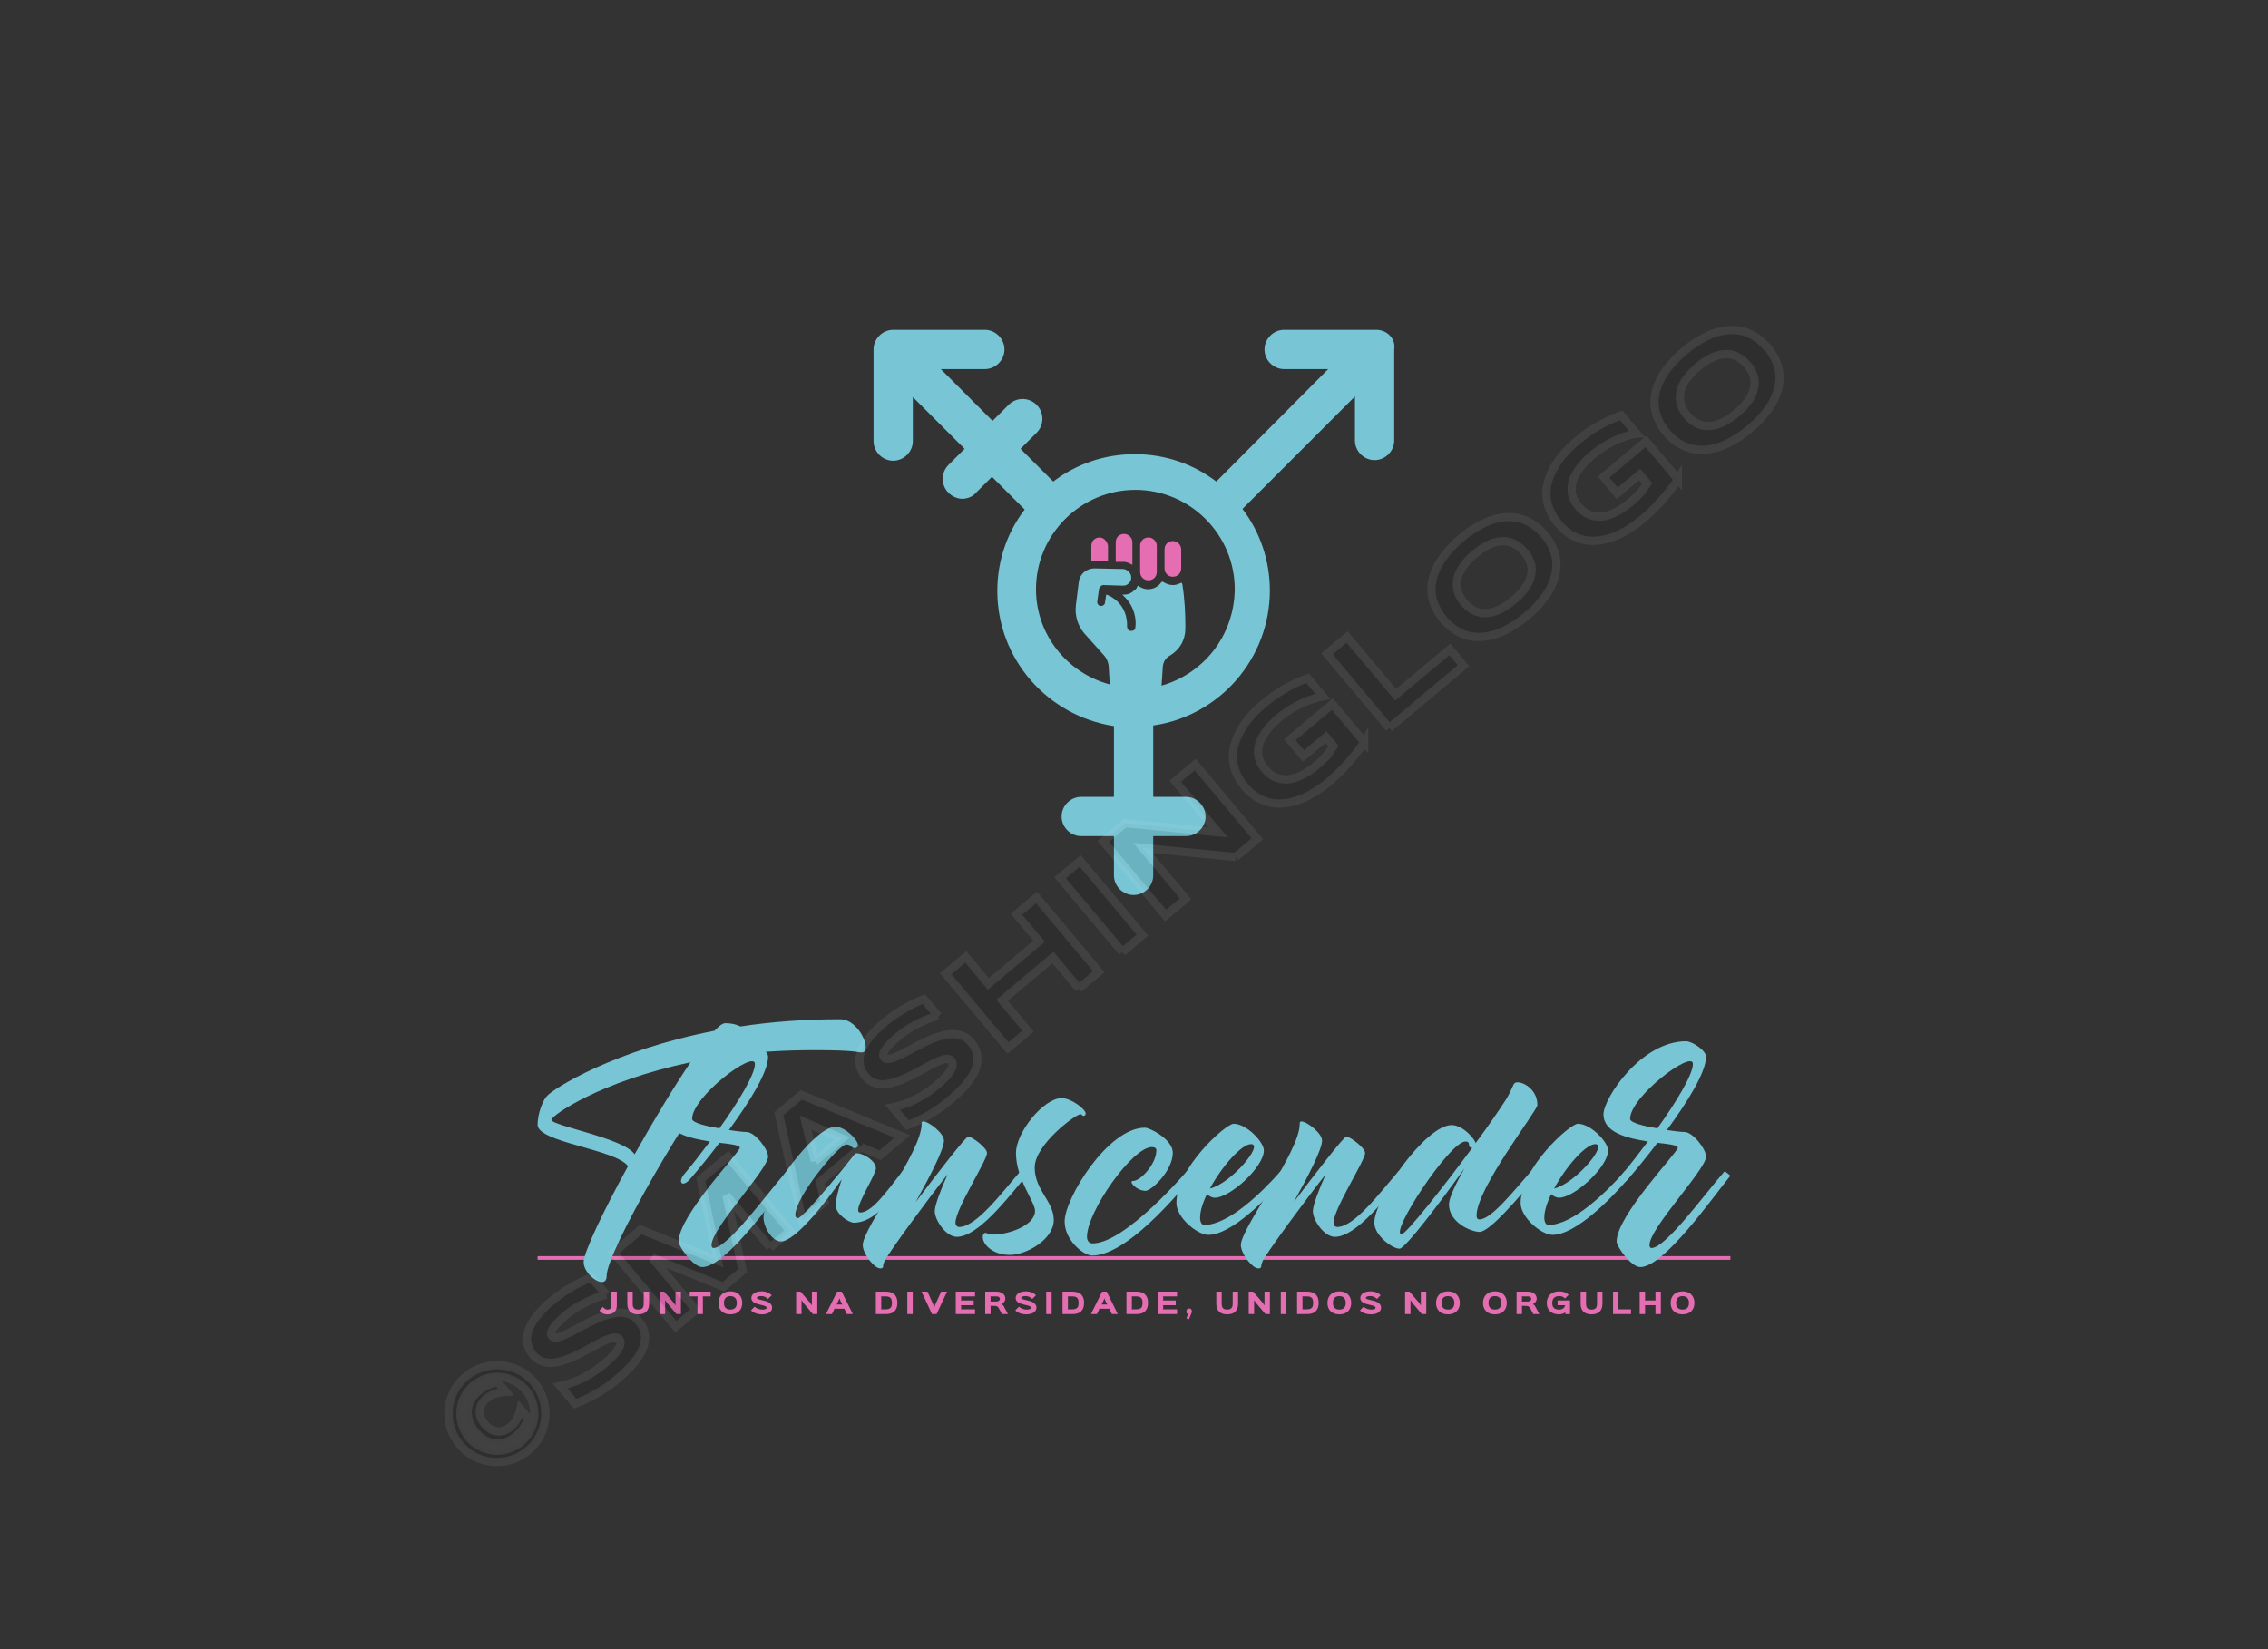 
<svg xmlns:mydata="http://www.w3.org/2000/svg" mydata:contrastcolor="ffffff" mydata:template="Contrast" mydata:presentation="2.5" mydata:layouttype="undefined" mydata:specialfontid="undefined" mydata:id1="1026" mydata:id2="206" mydata:companyname="Transcender" mydata:companytagline="Juntos na diversidade, unidos no orgulho" version="1.1" xmlns="http://www.w3.org/2000/svg" xmlns:xlink="http://www.w3.org/1999/xlink" viewBox="0 35 550 400"><rect x="0" y="35" width="550" height="400" fill="#333333" stroke="none"/><g fill="none" fill-rule="none" stroke="none" stroke-width="1" stroke-linecap="butt" stroke-linejoin="miter" stroke-miterlimit="10" stroke-dasharray="" stroke-dashoffset="0" font-family="none" font-weight="none" font-size="none" text-anchor="none" style="mix-blend-mode: normal"><g data-paper-data="{&quot;isGlobalGroup&quot;:true,&quot;bounds&quot;:{&quot;x&quot;:130.3738077221547,&quot;y&quot;:114.99999999999999,&quot;width&quot;:289.2523845556906,&quot;height&quot;:240}}"><g data-paper-data="{&quot;textHeightFactor&quot;:0.4426301392220089,&quot;isSecondaryText&quot;:true}" fill="#e56db1" fill-rule="nonzero"><path d="M149.586,348.285h-1.31v3.398c0,0.752 -0.47,0.954 -0.96,0.954c-0.403,0 -0.866,-0.275 -1.095,-0.658l-0.873,0.873c0.497,0.618 1.108,0.94 1.961,0.94c1.175,0 2.277,-0.557 2.277,-2.142z" data-paper-data="{&quot;glyphName&quot;:&quot;J&quot;,&quot;glyphIndex&quot;:0,&quot;firstGlyphOfWord&quot;:true,&quot;word&quot;:1}"></path><path d="M157.411,348.285h-1.31v2.921c0,0.967 -0.363,1.43 -1.33,1.43c-0.987,0 -1.336,-0.463 -1.336,-1.43v-2.921h-1.31v2.928c0,1.632 0.86,2.579 2.646,2.579c1.786,0 2.639,-0.96 2.639,-2.579z" data-paper-data="{&quot;glyphName&quot;:&quot;U&quot;,&quot;glyphIndex&quot;:1,&quot;word&quot;:1}"></path><path d="M165.123,348.285h-1.31v3.331h-0.013l-0.423,-0.631l-2.31,-2.7h-1.081v5.439h1.31v-3.364h0.013l0.463,0.685l2.27,2.679h1.081z" data-paper-data="{&quot;glyphName&quot;:&quot;N&quot;,&quot;glyphIndex&quot;:2,&quot;word&quot;:1}"></path><path d="M172.331,348.285h-5.07v1.148h1.947l-0.067,0.121v4.17h1.31v-4.17l-0.067,-0.121h1.947z" data-paper-data="{&quot;glyphName&quot;:&quot;T&quot;,&quot;glyphIndex&quot;:3,&quot;word&quot;:1}"></path><path d="M178.672,351.031c0,0.96 -0.443,1.605 -1.551,1.605c-1.101,0 -1.558,-0.645 -1.558,-1.605c0,-0.98 0.457,-1.659 1.558,-1.659c1.101,0 1.551,0.698 1.551,1.659zM180.002,351.031c0,-1.605 -0.987,-2.814 -2.888,-2.814c-1.887,0 -2.881,1.215 -2.881,2.814c0,1.618 0.994,2.76 2.881,2.76c1.86,0 2.888,-1.142 2.888,-2.76z" data-paper-data="{&quot;glyphName&quot;:&quot;O&quot;,&quot;glyphIndex&quot;:4,&quot;word&quot;:1}"></path><path d="M187.243,352.166c0,-0.752 -0.611,-1.377 -1.766,-1.645c-0.128,-0.027 -0.752,-0.181 -0.873,-0.215c-0.813,-0.201 -1.068,-0.295 -1.068,-0.504c0,-0.235 0.342,-0.45 1.115,-0.443c0.598,0 1.262,0.322 1.585,0.698l0.907,-0.893c-0.578,-0.591 -1.43,-0.947 -2.471,-0.947c-1.571,0 -2.465,0.705 -2.465,1.618c0,0.96 0.933,1.323 1.9,1.558c0.121,0.034 0.886,0.215 1.007,0.242c0.698,0.168 0.799,0.423 0.799,0.531c0,0.275 -0.269,0.477 -1.061,0.477c-0.625,0 -1.41,-0.275 -1.853,-0.705l-0.893,0.9c0.672,0.618 1.605,0.954 2.632,0.954c1.712,0 2.505,-0.766 2.505,-1.625z" data-paper-data="{&quot;glyphName&quot;:&quot;S&quot;,&quot;glyphIndex&quot;:5,&quot;lastGlyphOfWord&quot;:true,&quot;word&quot;:1}"></path><path d="M198.201,348.285h-1.31v3.331h-0.013l-0.423,-0.631l-2.31,-2.7h-1.081v5.439h1.31v-3.364h0.013l0.463,0.685l2.27,2.679h1.081z" data-paper-data="{&quot;glyphName&quot;:&quot;N&quot;,&quot;glyphIndex&quot;:6,&quot;firstGlyphOfWord&quot;:true,&quot;word&quot;:2}"></path><path d="M202.81,351.407l0.141,-0.121l0.41,-0.846l0.201,-0.551l0.201,0.551l0.416,0.846l0.134,0.121zM204.119,348.285h-1.108l-2.706,5.439h1.444l0.571,-1.175l-0.081,-0.121h2.639l-0.081,0.121l0.584,1.175h1.43z" data-paper-data="{&quot;glyphName&quot;:&quot;A&quot;,&quot;glyphIndex&quot;:7,&quot;lastGlyphOfWord&quot;:true,&quot;word&quot;:2}"></path><path d="M216.292,351.004c0,0.933 -0.201,1.571 -1.538,1.571h-1.162l0.114,-0.121v-2.901l-0.114,-0.121h1.128c1.363,0 1.571,0.651 1.571,1.571zM217.621,351.004c0,-1.215 -0.423,-2.72 -2.834,-2.72h-2.391v5.439h2.424c2.384,0 2.8,-1.504 2.8,-2.72z" data-paper-data="{&quot;glyphName&quot;:&quot;D&quot;,&quot;glyphIndex&quot;:8,&quot;firstGlyphOfWord&quot;:true,&quot;word&quot;:3}"></path><path d="M221.337,348.285h-1.31v5.439h1.31z" data-paper-data="{&quot;glyphName&quot;:&quot;I&quot;,&quot;glyphIndex&quot;:9,&quot;word&quot;:3}"></path><path d="M228.236,348.285l-1.471,3.257l-0.175,0.544h-0.013l-0.188,-0.544l-1.464,-3.257h-1.451l2.538,5.439h1.121l2.538,-5.439z" data-paper-data="{&quot;glyphName&quot;:&quot;V&quot;,&quot;glyphIndex&quot;:10,&quot;word&quot;:3}"></path><path d="M236.445,352.576h-3.479l0.121,-0.121v-0.752l-0.121,-0.121h3.156v-1.155h-3.156l0.121,-0.121v-0.752l-0.121,-0.121h3.479v-1.148h-4.667v5.439h4.667z" data-paper-data="{&quot;glyphName&quot;:&quot;E&quot;,&quot;glyphIndex&quot;:11,&quot;word&quot;:3}"></path><path d="M242.471,350.064c0,0.282 -0.235,0.618 -0.907,0.618h-1.457l0.121,-0.121v-1.007l-0.121,-0.121h1.531c0.578,0 0.833,0.262 0.833,0.631zM243.444,351.877c-0.154,-0.289 -0.356,-0.47 -0.537,-0.557v-0.013c0.47,-0.215 0.893,-0.759 0.893,-1.289c0,-1.195 -1.061,-1.733 -2.162,-1.733h-2.72v5.439h1.31v-1.874l-0.114,-0.114h1.001c0.611,0 0.886,0.175 1.088,0.544l0.772,1.444h1.464z" data-paper-data="{&quot;glyphName&quot;:&quot;R&quot;,&quot;glyphIndex&quot;:12,&quot;word&quot;:3}"></path><path d="M251.344,352.166c0,-0.752 -0.611,-1.377 -1.766,-1.645c-0.128,-0.027 -0.752,-0.181 -0.873,-0.215c-0.813,-0.201 -1.068,-0.295 -1.068,-0.504c0,-0.235 0.342,-0.45 1.115,-0.443c0.598,0 1.262,0.322 1.585,0.698l0.907,-0.893c-0.578,-0.591 -1.43,-0.947 -2.471,-0.947c-1.571,0 -2.465,0.705 -2.465,1.618c0,0.96 0.933,1.323 1.9,1.558c0.121,0.034 0.886,0.215 1.007,0.242c0.698,0.168 0.799,0.423 0.799,0.531c0,0.275 -0.269,0.477 -1.061,0.477c-0.625,0 -1.41,-0.275 -1.853,-0.705l-0.893,0.9c0.672,0.618 1.605,0.954 2.632,0.954c1.712,0 2.505,-0.766 2.505,-1.625z" data-paper-data="{&quot;glyphName&quot;:&quot;S&quot;,&quot;glyphIndex&quot;:13,&quot;word&quot;:3}"></path><path d="M255.026,348.285h-1.31v5.439h1.31z" data-paper-data="{&quot;glyphName&quot;:&quot;I&quot;,&quot;glyphIndex&quot;:14,&quot;word&quot;:3}"></path><path d="M261.563,351.004c0,0.933 -0.201,1.571 -1.538,1.571h-1.162l0.114,-0.121v-2.901l-0.114,-0.121h1.128c1.363,0 1.571,0.651 1.571,1.571zM262.892,351.004c0,-1.215 -0.423,-2.72 -2.834,-2.72h-2.391v5.439h2.424c2.384,0 2.8,-1.504 2.8,-2.72z" data-paper-data="{&quot;glyphName&quot;:&quot;D&quot;,&quot;glyphIndex&quot;:15,&quot;word&quot;:3}"></path><path d="M267.065,351.407l0.141,-0.121l0.41,-0.846l0.201,-0.551l0.201,0.551l0.416,0.846l0.134,0.121zM268.374,348.285h-1.108l-2.706,5.439h1.444l0.571,-1.175l-0.081,-0.121h2.639l-0.081,0.121l0.584,1.175h1.43z" data-paper-data="{&quot;glyphName&quot;:&quot;A&quot;,&quot;glyphIndex&quot;:16,&quot;word&quot;:3}"></path><path d="M277.066,351.004c0,0.933 -0.201,1.571 -1.538,1.571h-1.162l0.114,-0.121v-2.901l-0.114,-0.121h1.128c1.363,0 1.571,0.651 1.571,1.571zM278.396,351.004c0,-1.215 -0.423,-2.72 -2.834,-2.72h-2.391v5.439h2.424c2.384,0 2.8,-1.504 2.8,-2.72z" data-paper-data="{&quot;glyphName&quot;:&quot;D&quot;,&quot;glyphIndex&quot;:17,&quot;word&quot;:3}"></path><path d="M285.436,352.576h-3.479l0.121,-0.121v-0.752l-0.121,-0.121h3.156v-1.155h-3.156l0.121,-0.121v-0.752l-0.121,-0.121h3.479v-1.148h-4.667v5.439h4.667z" data-paper-data="{&quot;glyphName&quot;:&quot;E&quot;,&quot;glyphIndex&quot;:18,&quot;word&quot;:3}"></path><path d="M289.037,353.073c0,-0.41 -0.228,-0.712 -0.665,-0.712c-0.436,0 -0.665,0.302 -0.665,0.712c0,0.416 0.175,0.672 0.531,0.705l-0.188,0.121l-0.342,0.833l0.611,0.269l0.604,-1.464c0.054,-0.128 0.114,-0.309 0.114,-0.463z" data-paper-data="{&quot;glyphName&quot;:&quot;,&quot;,&quot;glyphIndex&quot;:19,&quot;lastGlyphOfWord&quot;:true,&quot;word&quot;:3}"></path><path d="M300.243,348.285h-1.31v2.921c0,0.967 -0.363,1.43 -1.33,1.43c-0.987,0 -1.336,-0.463 -1.336,-1.43v-2.921h-1.31v2.928c0,1.632 0.86,2.579 2.646,2.579c1.786,0 2.639,-0.96 2.639,-2.579z" data-paper-data="{&quot;glyphName&quot;:&quot;U&quot;,&quot;glyphIndex&quot;:20,&quot;firstGlyphOfWord&quot;:true,&quot;word&quot;:4}"></path><path d="M307.955,348.285h-1.31v3.331h-0.013l-0.423,-0.631l-2.31,-2.7h-1.081v5.439h1.31v-3.364h0.013l0.463,0.685l2.27,2.679h1.081z" data-paper-data="{&quot;glyphName&quot;:&quot;N&quot;,&quot;glyphIndex&quot;:21,&quot;word&quot;:4}"></path><path d="M311.906,348.285h-1.31v5.439h1.31z" data-paper-data="{&quot;glyphName&quot;:&quot;I&quot;,&quot;glyphIndex&quot;:22,&quot;word&quot;:4}"></path><path d="M318.442,351.004c0,0.933 -0.201,1.571 -1.538,1.571h-1.162l0.114,-0.121v-2.901l-0.114,-0.121h1.128c1.363,0 1.571,0.651 1.571,1.571zM319.771,351.004c0,-1.215 -0.423,-2.72 -2.834,-2.72h-2.391v5.439h2.424c2.384,0 2.8,-1.504 2.8,-2.72z" data-paper-data="{&quot;glyphName&quot;:&quot;D&quot;,&quot;glyphIndex&quot;:23,&quot;word&quot;:4}"></path><path d="M326.348,351.031c0,0.96 -0.443,1.605 -1.551,1.605c-1.101,0 -1.558,-0.645 -1.558,-1.605c0,-0.98 0.457,-1.659 1.558,-1.659c1.101,0 1.551,0.698 1.551,1.659zM327.678,351.031c0,-1.605 -0.987,-2.814 -2.888,-2.814c-1.887,0 -2.881,1.215 -2.881,2.814c0,1.618 0.994,2.76 2.881,2.76c1.86,0 2.888,-1.142 2.888,-2.76z" data-paper-data="{&quot;glyphName&quot;:&quot;O&quot;,&quot;glyphIndex&quot;:24,&quot;word&quot;:4}"></path><path d="M334.919,352.166c0,-0.752 -0.611,-1.377 -1.766,-1.645c-0.128,-0.027 -0.752,-0.181 -0.873,-0.215c-0.813,-0.201 -1.068,-0.295 -1.068,-0.504c0,-0.235 0.342,-0.45 1.115,-0.443c0.598,0 1.262,0.322 1.585,0.698l0.907,-0.893c-0.578,-0.591 -1.43,-0.947 -2.471,-0.947c-1.571,0 -2.465,0.705 -2.465,1.618c0,0.96 0.933,1.323 1.9,1.558c0.121,0.034 0.886,0.215 1.007,0.242c0.698,0.168 0.799,0.423 0.799,0.531c0,0.275 -0.269,0.477 -1.061,0.477c-0.625,0 -1.41,-0.275 -1.853,-0.705l-0.893,0.9c0.672,0.618 1.605,0.954 2.632,0.954c1.712,0 2.505,-0.766 2.505,-1.625z" data-paper-data="{&quot;glyphName&quot;:&quot;S&quot;,&quot;glyphIndex&quot;:25,&quot;lastGlyphOfWord&quot;:true,&quot;word&quot;:4}"></path><path d="M345.876,348.285h-1.31v3.331h-0.013l-0.423,-0.631l-2.31,-2.7h-1.081v5.439h1.31v-3.364h0.013l0.463,0.685l2.27,2.679h1.081z" data-paper-data="{&quot;glyphName&quot;:&quot;N&quot;,&quot;glyphIndex&quot;:26,&quot;firstGlyphOfWord&quot;:true,&quot;word&quot;:5}"></path><path d="M352.688,351.031c0,0.96 -0.443,1.605 -1.551,1.605c-1.101,0 -1.558,-0.645 -1.558,-1.605c0,-0.98 0.457,-1.659 1.558,-1.659c1.101,0 1.551,0.698 1.551,1.659zM354.018,351.031c0,-1.605 -0.987,-2.814 -2.888,-2.814c-1.887,0 -2.881,1.215 -2.881,2.814c0,1.618 0.994,2.76 2.881,2.76c1.86,0 2.888,-1.142 2.888,-2.76z" data-paper-data="{&quot;glyphName&quot;:&quot;O&quot;,&quot;glyphIndex&quot;:27,&quot;lastGlyphOfWord&quot;:true,&quot;word&quot;:5}"></path><path d="M364.075,351.031c0,0.96 -0.443,1.605 -1.551,1.605c-1.101,0 -1.558,-0.645 -1.558,-1.605c0,-0.98 0.457,-1.659 1.558,-1.659c1.101,0 1.551,0.698 1.551,1.659zM365.405,351.031c0,-1.605 -0.987,-2.814 -2.888,-2.814c-1.887,0 -2.881,1.215 -2.881,2.814c0,1.618 0.994,2.76 2.881,2.76c1.86,0 2.888,-1.142 2.888,-2.76z" data-paper-data="{&quot;glyphName&quot;:&quot;O&quot;,&quot;glyphIndex&quot;:28,&quot;firstGlyphOfWord&quot;:true,&quot;word&quot;:6}"></path><path d="M371.33,350.064c0,0.282 -0.235,0.618 -0.907,0.618h-1.457l0.121,-0.121v-1.007l-0.121,-0.121h1.531c0.578,0 0.833,0.262 0.833,0.631zM372.304,351.877c-0.154,-0.289 -0.356,-0.47 -0.537,-0.557v-0.013c0.47,-0.215 0.893,-0.759 0.893,-1.289c0,-1.195 -1.061,-1.733 -2.162,-1.733h-2.72v5.439h1.31v-1.874l-0.114,-0.114h1.001c0.611,0 0.886,0.175 1.088,0.544l0.772,1.444h1.464z" data-paper-data="{&quot;glyphName&quot;:&quot;R&quot;,&quot;glyphIndex&quot;:29,&quot;word&quot;:6}"></path><path d="M380.74,350.427h-3.015v1.148h1.907l-0.121,0.121c-0.101,0.564 -0.651,0.947 -1.424,0.947c-1.155,0 -1.659,-0.564 -1.659,-1.592c0,-1.081 0.537,-1.686 1.699,-1.686c0.591,0 1.061,0.195 1.39,0.584l0.886,-0.886c-0.484,-0.524 -1.303,-0.846 -2.283,-0.846c-1.9,0 -3.022,1.142 -3.022,2.834c0,1.659 1.095,2.74 2.982,2.74c0.557,0 1.175,-0.195 1.511,-0.484v0.423h1.148z" data-paper-data="{&quot;glyphName&quot;:&quot;G&quot;,&quot;glyphIndex&quot;:30,&quot;word&quot;:6}"></path><path d="M388.6,348.285h-1.31v2.921c0,0.967 -0.363,1.43 -1.33,1.43c-0.987,0 -1.336,-0.463 -1.336,-1.43v-2.921h-1.31v2.928c0,1.632 0.86,2.579 2.646,2.579c1.786,0 2.639,-0.96 2.639,-2.579z" data-paper-data="{&quot;glyphName&quot;:&quot;U&quot;,&quot;glyphIndex&quot;:31,&quot;word&quot;:6}"></path><path d="M395.526,352.576h-3.156l0.114,-0.121v-4.17h-1.31v5.439h4.352z" data-paper-data="{&quot;glyphName&quot;:&quot;L&quot;,&quot;glyphIndex&quot;:32,&quot;word&quot;:6}"></path><path d="M402.767,348.285h-1.31v2.021l0.121,0.121h-2.76l0.121,-0.121v-2.021h-1.31v5.439h1.31v-2.021l-0.121,-0.121h2.76l-0.121,0.121v2.021h1.31z" data-paper-data="{&quot;glyphName&quot;:&quot;H&quot;,&quot;glyphIndex&quot;:33,&quot;word&quot;:6}"></path><path d="M409.579,351.031c0,0.96 -0.443,1.605 -1.551,1.605c-1.101,0 -1.558,-0.645 -1.558,-1.605c0,-0.98 0.457,-1.659 1.558,-1.659c1.101,0 1.551,0.698 1.551,1.659zM410.908,351.031c0,-1.605 -0.987,-2.814 -2.888,-2.814c-1.887,0 -2.881,1.215 -2.881,2.814c0,1.618 0.994,2.76 2.881,2.76c1.86,0 2.888,-1.142 2.888,-2.76z" data-paper-data="{&quot;glyphName&quot;:&quot;O&quot;,&quot;glyphIndex&quot;:34,&quot;lastGlyphOfWord&quot;:true,&quot;word&quot;:6}"></path><path d="M130.374,340.561v-0.884h289.252v0.884z" data-paper-data="{&quot;isContainerTopLineAboveSecondaryText&quot;:true}"></path></g><g data-paper-data="{&quot;isPrimaryText&quot;:true}" fill="#77c5d5" fill-rule="nonzero"><path d="M203.723,282.212c-8.77,0 -16.902,0.638 -24.158,1.754c-0.957,-0.478 -2.153,-0.797 -3.667,-0.797c-0.638,0 -1.515,0.638 -2.631,1.834c-24.556,4.784 -38.827,13.952 -40.502,15.706c-1.116,1.036 -2.392,4.385 -2.392,7.096c0,4.305 18.895,5.9 21.925,10.046c-6.059,11.002 -10.763,20.968 -10.763,23.281c0,3.269 5.581,6.936 5.581,3.349c0,-5.98 20.012,-40.502 30.536,-53.577c6.059,-0.797 12.756,-1.196 19.932,-1.196c10.125,0 10.205,0.558 11.401,0.558c2.631,0 -0.478,-8.053 -5.262,-8.053zM153.893,314.98c-2.472,-3.907 -20.171,-6.936 -20.171,-8.371c0,-1.036 11.8,-9.328 33.725,-13.952c-4.146,6.139 -9.089,14.351 -13.554,22.324z" data-paper-data="{&quot;glyphName&quot;:&quot;T&quot;,&quot;glyphIndex&quot;:0,&quot;firstGlyphOfWord&quot;:true,&quot;word&quot;:1}"></path><path d="M190.807,319.046c-4.544,5.103 -14.271,18.656 -17.779,18.656c-0.239,0 -0.478,-0.159 -0.478,-0.718c0,-4.146 13.713,-18.337 13.713,-21.447c0,-1.834 -3.189,-5.98 -5.262,-5.98c-0.638,0 -2.232,-0.159 -4.226,-0.478c5.023,-6.857 9.488,-14.032 9.488,-17.779c0,-1.515 -3.349,-3.747 -4.863,-3.747c-10.923,0 -20.012,13.873 -20.012,17.7c0,4.465 5.74,5.82 10.763,6.617c-2.153,2.87 -4.305,5.661 -6.139,7.813c-1.834,2.153 -0.478,3.428 1.355,1.276c2.073,-2.392 4.624,-5.501 7.096,-8.77c2.87,0.319 4.943,0.558 4.943,1.196c0,1.116 -14.829,16.424 -14.829,22.722c0,1.276 3.508,6.219 5.74,6.219c5.74,0 17.381,-16.663 21.845,-22.164zM167.846,306.369c0,-5.421 15.228,-16.823 15.228,-13.315c0,2.551 -3.986,9.169 -8.611,15.627c-3.349,-0.558 -6.617,-1.355 -6.617,-2.312z" data-paper-data="{&quot;glyphName&quot;:&quot;r&quot;,&quot;glyphIndex&quot;:1,&quot;word&quot;:1}"></path><path d="M218.872,319.046c-4.066,5.262 -7.494,10.046 -10.285,10.046c-0.319,0 -0.478,-0.239 -0.478,-0.638c0,-1.993 4.305,-8.69 4.305,-10.046c0,-1.754 -2.79,-3.667 -4.704,-3.667c-0.319,0 -0.638,0.399 -1.116,1.036c-0.957,1.276 -11.8,14.67 -13.075,14.67c-0.478,0 -0.638,-0.399 -0.638,-0.797c0,-4.385 10.524,-17.062 12.358,-17.062c1.276,0 1.116,0.877 1.993,0.877c0.558,0 0.797,-0.399 0.797,-0.877c0,-1.036 -3.03,-4.305 -5.421,-4.305c-5.262,0 -17.46,17.062 -17.46,21.925c0,2.472 2.073,5.9 4.226,5.9c3.508,0 10.843,-9.488 14.75,-15.069c-0.797,2.392 -1.435,4.784 -1.435,6.378c0,2.073 3.189,4.146 4.385,4.146c5.103,0 9.169,-5.82 13.474,-11.481z" data-paper-data="{&quot;glyphName&quot;:&quot;a&quot;,&quot;glyphIndex&quot;:2,&quot;word&quot;:1}"></path><path d="M247.494,319.046c-4.465,5.103 -10.684,13.554 -14.909,13.554c-0.399,0 -0.877,-0.319 -0.877,-1.036c0,-3.349 7.654,-15.069 7.654,-16.902c0,-1.276 -3.667,-3.986 -4.544,-3.986c-0.638,0 -7.255,8.611 -12.756,15.866c3.508,-6.298 6.857,-12.756 6.857,-14.909c0,-1.834 -3.827,-4.704 -5.023,-4.624c-0.319,0 -0.399,0.159 -0.399,0.638c0,6.777 -14.271,25.194 -14.271,29.34c0,1.834 2.073,4.704 3.588,5.501c0.08,0 0.08,0 0.08,0c0.797,0.399 1.355,0 1.276,-0.399c0,-0.399 0.159,-0.797 0.399,-1.355c1.595,-2.79 10.046,-14.351 15.228,-20.889c-1.674,3.747 -3.109,7.494 -3.109,8.93c0,2.153 2.711,6.219 5.342,6.219c5.182,0 12.358,-9.408 16.902,-14.829z" data-paper-data="{&quot;glyphName&quot;:&quot;n&quot;,&quot;glyphIndex&quot;:3,&quot;word&quot;:1}"></path><path d="M263.28,305.093c0,-1.116 -3.588,-3.747 -5.82,-3.747c-4.385,0 -11.082,8.292 -11.082,13.315c0,6.378 4.624,11.8 4.624,14.032c0,3.588 -6.538,5.74 -10.046,5.74c-1.834,0 -1.355,-0.399 -1.913,-0.399c-0.399,0 -0.718,0.239 -0.718,1.036c0,1.754 2.392,4.305 6.538,4.305c4.146,0 10.684,-3.827 10.684,-8.451c0,-4.624 -4.624,-7.176 -4.624,-12.756c0,-5.581 9.966,-12.916 11.082,-12.916c0.399,0 0.399,0.399 0.718,0.399c0.159,0 0.558,-0.08 0.558,-0.558z" data-paper-data="{&quot;glyphName&quot;:&quot;s&quot;,&quot;glyphIndex&quot;:4,&quot;word&quot;:1}"></path><path d="M280.421,314.023c0,3.269 -3.827,7.415 -5.661,7.415c-1.196,0 0.797,2.392 3.03,2.392c1.435,0 6.617,-4.863 6.617,-9.248c0,-3.189 -5.501,-6.059 -6.777,-6.059c-9.009,0 -19.454,17.221 -19.454,22.722c0,4.544 4.544,8.292 6.697,8.292c9.488,0 24.397,-19.374 24.397,-19.374l-1.435,-1.116c0,0 -14.909,17.54 -22.882,17.54c-0.957,0 -1.355,-0.797 -1.355,-1.595c0,-6.139 11.002,-21.766 15.706,-21.766c0.718,0 1.116,0.239 1.116,0.797z" data-paper-data="{&quot;glyphName&quot;:&quot;c&quot;,&quot;glyphIndex&quot;:5,&quot;word&quot;:1}"></path><path d="M310.559,319.046c-4.465,5.103 -12.597,13.075 -18.577,13.075c-0.478,0 -0.957,-0.638 -0.957,-1.754c0,-1.595 0.638,-3.667 1.674,-5.74c0.478,0.478 1.196,0.877 1.913,0.877c3.667,0 11.879,-7.415 11.879,-11.481c0,-1.993 -4.146,-6.458 -7.335,-6.458c-1.913,0 -13.873,10.684 -13.873,19.214c0,3.588 5.103,7.734 7.734,7.734c5.661,0 14.431,-8.93 18.975,-14.351zM303.383,312.508c3.189,0 -4.863,9.567 -9.966,10.763c2.87,-5.342 7.654,-10.763 9.966,-10.763z" data-paper-data="{&quot;glyphName&quot;:&quot;e&quot;,&quot;glyphIndex&quot;:6,&quot;word&quot;:1}"></path><path d="M339.181,319.046c-4.465,5.103 -10.684,13.554 -14.909,13.554c-0.399,0 -0.877,-0.319 -0.877,-1.036c0,-3.349 7.654,-15.069 7.654,-16.902c0,-1.276 -3.667,-3.986 -4.544,-3.986c-0.638,0 -7.255,8.611 -12.756,15.866c3.508,-6.298 6.857,-12.756 6.857,-14.909c0,-1.834 -3.827,-4.704 -5.023,-4.624c-0.319,0 -0.399,0.159 -0.399,0.638c0,6.777 -14.271,25.194 -14.271,29.34c0,1.834 2.073,4.704 3.588,5.501c0.08,0 0.08,0 0.08,0c0.797,0.399 1.355,0 1.276,-0.399c0,-0.399 0.159,-0.797 0.399,-1.355c1.595,-2.79 10.046,-14.351 15.228,-20.889c-1.674,3.747 -3.109,7.494 -3.109,8.93c0,2.153 2.711,6.219 5.342,6.219c5.182,0 12.358,-9.408 16.902,-14.829z" data-paper-data="{&quot;glyphName&quot;:&quot;n&quot;,&quot;glyphIndex&quot;:7,&quot;word&quot;:1}"></path><path d="M371.311,319.046c-4.465,5.103 -9.727,11.72 -12.517,11.72c-0.558,0 -0.718,-0.399 -0.718,-0.957c0,-6.617 14.75,-25.433 14.75,-26.789c0,-4.385 -4.624,-6.219 -5.581,-5.262c-0.319,0.319 -0.797,1.913 -2.073,3.986c-1.754,2.711 -4.385,6.538 -7.335,10.524c-0.159,-0.957 -3.03,-4.385 -5.82,-4.385c-6.298,0 -18.736,17.779 -18.736,23.679c0,3.109 4.385,6.298 6.059,6.298c0.08,0 0.159,0 0.159,0c1.754,-0.718 8.93,-10.125 15.627,-19.454c-2.153,3.827 -3.747,7.176 -3.747,8.69c0,4.465 5.421,6.697 7.415,6.697c2.472,0 9.408,-8.212 13.952,-13.633zM339.898,334.354c-3.109,0 11.64,-22.483 15.467,-22.483c0.638,0 0.877,0.239 0.877,0.797c0,0.558 0.399,0.797 0.797,0.718c-7.335,9.966 -16.105,20.968 -17.141,20.968z" data-paper-data="{&quot;glyphName&quot;:&quot;d&quot;,&quot;glyphIndex&quot;:8,&quot;word&quot;:1}"></path><path d="M394.034,319.046c-4.465,5.103 -12.597,13.075 -18.577,13.075c-0.478,0 -0.957,-0.638 -0.957,-1.754c0,-1.595 0.638,-3.667 1.674,-5.74c0.478,0.478 1.196,0.877 1.913,0.877c3.667,0 11.879,-7.415 11.879,-11.481c0,-1.993 -4.146,-6.458 -7.335,-6.458c-1.913,0 -13.873,10.684 -13.873,19.214c0,3.588 5.103,7.734 7.734,7.734c5.661,0 14.431,-8.93 18.975,-14.351zM386.858,312.508c3.189,0 -4.863,9.567 -9.966,10.763c2.87,-5.342 7.654,-10.763 9.966,-10.763z" data-paper-data="{&quot;glyphName&quot;:&quot;e&quot;,&quot;glyphIndex&quot;:9,&quot;word&quot;:1}"></path><path d="M418.271,319.046c-4.544,5.103 -14.271,18.656 -17.779,18.656c-0.239,0 -0.478,-0.159 -0.478,-0.718c0,-4.146 13.713,-18.337 13.713,-21.447c0,-1.834 -3.189,-5.98 -5.262,-5.98c-0.638,0 -2.232,-0.159 -4.226,-0.478c5.023,-6.857 9.488,-14.032 9.488,-17.779c0,-1.515 -3.349,-3.747 -4.863,-3.747c-10.923,0 -20.012,13.873 -20.012,17.7c0,4.465 5.74,5.82 10.763,6.617c-2.153,2.87 -4.305,5.661 -6.139,7.813c-1.834,2.153 -0.478,3.428 1.355,1.276c2.073,-2.392 4.624,-5.501 7.096,-8.77c2.87,0.319 4.943,0.558 4.943,1.196c0,1.116 -14.829,16.424 -14.829,22.722c0,1.276 3.508,6.219 5.74,6.219c5.74,0 17.381,-16.663 21.845,-22.164zM395.309,306.369c0,-5.421 15.228,-16.823 15.228,-13.315c0,2.551 -3.986,9.169 -8.611,15.627c-3.349,-0.558 -6.617,-1.355 -6.617,-2.312z" data-paper-data="{&quot;glyphName&quot;:&quot;r&quot;,&quot;glyphIndex&quot;:10,&quot;lastGlyphOfWord&quot;:true,&quot;word&quot;:1}"></path></g><g data-paper-data="{&quot;fillRule&quot;:&quot;evenodd&quot;,&quot;fillRuleOriginal&quot;:&quot;evenodd&quot;,&quot;isIcon&quot;:true,&quot;iconStyle&quot;:&quot;standalone&quot;,&quot;selectedEffects&quot;:{&quot;container&quot;:&quot;&quot;,&quot;transformation&quot;:&quot;&quot;,&quot;pattern&quot;:&quot;&quot;},&quot;bounds&quot;:{&quot;x&quot;:211.84017906328063,&quot;y&quot;:114.99999999999999,&quot;width&quot;:126.31964187343874,&quot;height&quot;:137.08718737222904},&quot;iconType&quot;:&quot;icon&quot;,&quot;isDetailed&quot;:false,&quot;source&quot;:&quot;noun&quot;,&quot;rawIconId&quot;:&quot;4847066&quot;,&quot;suitableAsStandaloneIcon&quot;:true}" fill-rule="evenodd"><g data-paper-data="{&quot;isPathIcon&quot;:true}"><path d="M333.775,115c2.598,0 4.762,2.165 4.329,4.762v22.078c0,2.598 -2.164,4.762 -4.762,4.762c-2.597,0 -4.762,-2.164 -4.762,-4.762v-10.678l-27.273,27.273c4.185,5.483 6.638,12.41 6.638,19.769c0,16.595 -12.265,30.448 -28.283,32.757v17.316h7.937c2.597,0 4.762,2.165 4.762,4.762c0,2.597 -2.165,4.762 -4.762,4.762h-7.937v9.524c0,2.597 -2.164,4.762 -4.762,4.762c-2.597,0 -4.762,-2.165 -4.762,-4.762v-9.524h-7.936c-2.598,0 -4.762,-2.165 -4.762,-4.762c0,-2.597 2.164,-4.762 4.762,-4.762h7.936v-17.172c-16.017,-2.453 -28.283,-16.162 -28.283,-32.756c0,-7.504 2.453,-14.286 6.638,-19.77l-7.937,-7.936l-3.896,3.896c-0.866,1.01 -2.164,1.443 -3.319,1.443c-1.154,0 -2.453,-0.577 -3.319,-1.443c-1.876,-1.876 -1.876,-4.907 0,-6.782l3.896,-3.897l-12.554,-12.554v10.678c0,2.598 -2.164,4.762 -4.762,4.762c-2.597,0 -4.762,-2.164 -4.762,-4.762v-22.222c0,-2.597 2.165,-4.762 4.762,-4.762h22.223c2.597,0 4.762,2.165 4.762,4.762c0,2.597 -2.165,4.762 -4.762,4.762h-10.679l12.555,12.554l3.896,-3.896c1.876,-1.876 4.906,-1.876 6.782,0c1.876,1.876 1.876,4.906 0,6.782l-3.896,3.896l7.936,7.937c5.484,-4.185 12.266,-6.638 19.77,-6.638c7.503,0 14.286,2.453 19.769,6.638l27.129,-27.273h-10.678c-2.598,0 -4.762,-2.165 -4.762,-4.762c0,-2.597 2.164,-4.762 4.762,-4.762zM281.971,196.964l-0.289,4.329c10.101,-2.886 17.605,-11.978 17.749,-23.377c0,-13.276 -10.822,-24.099 -24.098,-24.099c-13.276,0 -24.098,10.823 -24.098,24.099c0,11.111 7.648,20.346 17.893,23.088l-0.289,-4.618c-0.144,-0.866 -0.432,-1.587 -1.01,-2.309l-4.906,-5.483c-1.587,-1.876 -2.309,-4.329 -2.02,-6.782l0.721,-5.772c0.289,-1.876 1.876,-3.175 3.752,-3.175l7.071,0.144c1.01,0.145 1.876,1.011 1.876,2.021c0,0.577 -0.144,1.01 -0.577,1.443c-0.433,0.433 -0.866,0.577 -1.443,0.577l-4.762,-0.144c-0.433,0 -0.866,0.432 -1.01,0.865l-0.433,3.031c-0.145,0.721 0.433,1.298 1.154,1.154c0.433,-0.144 0.722,-0.433 0.722,-0.866l0.288,-1.876l0.433,0.145c4.872,2.227 4.642,7.005 4.619,7.47c-0.001,0.017 -0.001,0.028 -0.001,0.033c0,0.578 0.288,1.155 0.866,1.155h0.144c0.577,0 1.01,-0.289 1.01,-0.866c0.289,-2.02 -0.289,-5.051 -2.597,-7.359l-0.578,-0.578h0.578c0.865,0 1.731,-0.433 2.308,-1.01c0.289,-0.144 0.578,-0.433 0.722,-0.866l0.144,-0.288l0.289,0.144c0.577,0.433 1.443,0.722 2.164,0.722c1.299,0 2.454,-0.578 3.175,-1.588l0.289,-0.288l0.288,0.144c0.722,0.433 1.443,0.722 2.309,0.722c0.577,0 1.154,-0.145 1.732,-0.433l0.433,-0.145l0.144,0.433c0.577,3.608 0.721,7.215 0.721,9.957v0.722c0,2.741 -1.298,5.05 -3.607,6.493c-1.155,0.577 -1.876,1.732 -1.876,3.031z" fill="#77c5d5"></path><path d="M270.571,166.516c0,-1.155 0.866,-2.02 2.02,-2.02c1.01,0 2.021,0.865 2.021,2.02v5.483l-0.578,-0.288c-0.577,-0.289 -1.01,-0.433 -1.587,-0.433h-1.876z" fill="#e56db1"></path><path d="M264.655,167.382c0,-1.155 0.866,-2.021 2.02,-2.021c1.01,0 1.876,1.01 2.02,2.021v3.751h-4.04z" fill="#e56db1"></path><path d="M276.487,167.382c0,-1.155 0.866,-2.021 2.021,-2.021c1.154,0 2.02,1.01 2.02,2.021v6.349c0,1.154 -0.866,2.02 -2.02,2.02c-1.155,0 -2.021,-0.866 -2.021,-2.02z" fill="#e56db1"></path><path d="M284.424,166.227c-1.154,0 -2.02,0.866 -2.02,2.02v4.618c0,1.155 0.866,2.02 2.02,2.02c1.154,0 2.02,-0.865 2.02,-2.02v-4.618c0,-1.01 -0.866,-2.02 -2.02,-2.02z" fill="#e56db1"></path></g></g></g></g><g class="watermark-group" style="opacity:0.10; stroke: white; stroke-width: 2; stroke-opacity: 0.7;"><path class="watermark-path" d="M129.52,370.3a11.88,11.88,0,0,1,2.58,5.58,12,12,0,0,1,.11,3,11.81,11.81,0,0,1-.64,2.93,12.34,12.34,0,0,1-1.41,2.72,11.65,11.65,0,0,1-2.13,2.32,12,12,0,0,1-2.64,1.69,13,13,0,0,1-2.91.9,12.47,12.47,0,0,1-3,.12,12.17,12.17,0,0,1-2.93-.64,11.8,11.8,0,0,1-2.72-1.38,12.19,12.19,0,0,1-4-4.79,11.85,11.85,0,0,1-.89-2.92,12.14,12.14,0,0,1-.13-3,11.54,11.54,0,0,1,.64-2.92,11.67,11.67,0,0,1,3.5-5,11.44,11.44,0,0,1,2.67-1.69,11.64,11.64,0,0,1,2.92-.91,10.71,10.71,0,0,1,3-.12,11.68,11.68,0,0,1,5.66,2,11.7,11.7,0,0,1,2.34,2.12m-1.4,8.76a13,13,0,0,1-1.22,2.32,9.68,9.68,0,0,1-1.81,2,7.44,7.44,0,0,1-2.38,1.37,6.17,6.17,0,0,1-5.11-.46,8.73,8.73,0,0,1-3.85-4.58,6.69,6.69,0,0,1-.34-2.66,6.09,6.09,0,0,1,.77-2.47,7.15,7.15,0,0,1,1.75-2.11,9.58,9.58,0,0,1,1.09-.81,8.23,8.23,0,0,1,1.12-.63,8.14,8.14,0,0,1,1.19-.46,12.71,12.71,0,0,1,1.32-.37l2,2.38a12.83,12.83,0,0,0-1.56.17,7.86,7.86,0,0,0-1.23.32,4.5,4.5,0,0,0-1,.49,6.41,6.41,0,0,0-.93.67,4.49,4.49,0,0,0-1.15,1.39,3.87,3.87,0,0,0-.45,1.58,4.12,4.12,0,0,0,.26,1.63,6.11,6.11,0,0,0,2.36,2.82,4.43,4.43,0,0,0,1.57.53,3.91,3.91,0,0,0,1.62-.17,4.71,4.71,0,0,0,1.57-.89,10.5,10.5,0,0,0,.83-.79,5.71,5.71,0,0,0,.65-.93,10.13,10.13,0,0,0,.54-1.14,12.24,12.24,0,0,0,.44-1.49l2,2.33m-14.46,4.55a8.86,8.86,0,0,0,2.78,2.22,9,9,0,0,0,3.29.94,9.15,9.15,0,0,0,3.39-.37,8.68,8.68,0,0,0,3.11-1.69,8.8,8.8,0,0,0,2.22-2.78,9.15,9.15,0,0,0,1-3.29,8.95,8.95,0,0,0-4.83-8.76,9,9,0,0,0-6.73-.57,9,9,0,0,0-5.33,4.47,8.94,8.94,0,0,0-.57,6.71,8.76,8.76,0,0,0,1.7,3.12"></path><path class="watermark-path" d="M147,349c-.48.12-1.09.31-1.82.57a24.37,24.37,0,0,0-2.4,1A28.35,28.35,0,0,0,140,352a20.72,20.72,0,0,0-2.71,1.94c-.7.59-1.28,1.11-1.74,1.57a15.07,15.07,0,0,0-1.1,1.22,4.09,4.09,0,0,0-.59.92,2.32,2.32,0,0,0-.22.64,1.16,1.16,0,0,0,0,.47,1.83,1.83,0,0,0,.18.29,1.15,1.15,0,0,0,1,.37,5.54,5.54,0,0,0,1.51-.38q.87-.35,1.95-.9l2.26-1.18q1.2-.65,2.49-1.29c.87-.44,1.73-.83,2.59-1.17a18.94,18.94,0,0,1,2.6-.81,9.27,9.27,0,0,1,2.46-.29,6.25,6.25,0,0,1,2.24.49,5.12,5.12,0,0,1,1.89,1.47,6.35,6.35,0,0,1,1.41,2.61,6,6,0,0,1,.09,2.6,8.3,8.3,0,0,1-.9,2.52,17.79,17.79,0,0,1-1.62,2.37,23.92,23.92,0,0,1-2,2.15c-.72.67-1.41,1.29-2.09,1.87a33.79,33.79,0,0,1-5.33,3.7,32.29,32.29,0,0,1-4.91,2.28l-3.61-4.3a21.38,21.38,0,0,0,5.39-1.87,27.2,27.2,0,0,0,5.4-3.56,21.59,21.59,0,0,0,2.38-2.27,8.67,8.67,0,0,0,1.18-1.7,2.32,2.32,0,0,0,.27-1.19,1.34,1.34,0,0,0-.28-.74,1.21,1.21,0,0,0-1-.42,4.32,4.32,0,0,0-1.55.34,15.77,15.77,0,0,0-2,.88c-.72.37-1.48.77-2.27,1.21l-2.45,1.3c-.85.45-1.7.85-2.56,1.21a22.37,22.37,0,0,1-2.54.86,10,10,0,0,1-2.43.32,5.76,5.76,0,0,1-2.2-.45,5,5,0,0,1-1.89-1.45,6.12,6.12,0,0,1-1.31-2.41,6,6,0,0,1-.1-2.41,8.28,8.28,0,0,1,.81-2.38,14.06,14.06,0,0,1,1.49-2.24,22.37,22.37,0,0,1,1.85-2.05q1-1,2-1.77c.7-.59,1.44-1.15,2.23-1.7s1.62-1.06,2.44-1.53,1.63-.91,2.43-1.3,1.58-.75,2.3-1L147,349"></path><path class="watermark-path" d="M186.76,337.57l-10.6-12.63,3.92,18.24-4.66,3.91-17.27-7,10.6,12.63-4.86,4.07-15.09-18,6.59-5.54,18.69,7.52-4.15-19.71,6.57-5.52,15.09,18-4.83,4.05"></path><path class="watermark-path" d="M208.84,313.24l-10,8.42,1.16,4.82L194.56,331l-5.68-25.89,5.42-4.55,24.51,10.09-5.42,4.55-4.55-2m-11.23,3.45,6.57-5.52-8.83-3.87,2.26,9.39"></path><path class="watermark-path" d="M227.49,281.38c-.48.12-1.09.31-1.82.57a24.37,24.37,0,0,0-2.4,1,26.11,26.11,0,0,0-2.7,1.47,20.72,20.72,0,0,0-2.71,1.94c-.7.59-1.28,1.11-1.74,1.57a13.39,13.39,0,0,0-1.1,1.22,4.29,4.29,0,0,0-.59.91,2.48,2.48,0,0,0-.22.65,1.16,1.16,0,0,0,0,.47,1.83,1.83,0,0,0,.18.29,1.15,1.15,0,0,0,1,.37,5.54,5.54,0,0,0,1.51-.38q.87-.34,2-.9l2.26-1.18q1.2-.64,2.49-1.29c.87-.44,1.73-.83,2.59-1.17a18.94,18.94,0,0,1,2.6-.81,9.27,9.27,0,0,1,2.46-.29,6.08,6.08,0,0,1,2.24.49,5.09,5.09,0,0,1,1.89,1.46,6.47,6.47,0,0,1,1.41,2.61,6.07,6.07,0,0,1,.09,2.61,8.3,8.3,0,0,1-.9,2.52,16.32,16.32,0,0,1-1.63,2.36,21.41,21.41,0,0,1-2,2.16c-.72.67-1.41,1.29-2.1,1.86a33.36,33.36,0,0,1-5.32,3.71,31.92,31.92,0,0,1-4.92,2.28l-3.6-4.3a21.38,21.38,0,0,0,5.39-1.87,27.2,27.2,0,0,0,5.4-3.56,21.59,21.59,0,0,0,2.38-2.27,8.67,8.67,0,0,0,1.18-1.7A2.32,2.32,0,0,0,231,293a1.34,1.34,0,0,0-.28-.74,1.21,1.21,0,0,0-1-.42,4.32,4.32,0,0,0-1.55.34,16.54,16.54,0,0,0-2,.88c-.71.37-1.47.77-2.26,1.21l-2.46,1.3c-.84.44-1.7.85-2.55,1.21a24.53,24.53,0,0,1-2.54.86A10,10,0,0,1,214,298a5.76,5.76,0,0,1-2.2-.45,5,5,0,0,1-1.89-1.45,6.12,6.12,0,0,1-1.31-2.41,5.78,5.78,0,0,1-.1-2.41,8,8,0,0,1,.81-2.38,14.61,14.61,0,0,1,1.49-2.25,22.26,22.26,0,0,1,1.85-2q1-1,2-1.77c.7-.59,1.44-1.15,2.23-1.7s1.62-1.06,2.44-1.53,1.63-.91,2.43-1.31,1.58-.74,2.3-1l3.5,4.16"></path><path class="watermark-path" d="M261.64,274.74l-6.29-7.5L243,277.61l6.3,7.5-4.86,4.07-15.09-18,4.85-4.08,5.49,6.55L252,263.3l-5.49-6.55,4.86-4.07,15.09,18-4.86,4.08"></path><path class="watermark-path" d="M272.18,265.9l-15.09-18,4.86-4.08,15.09,18-4.86,4.08"></path><path class="watermark-path" d="M299.65,242.85l-22.51-2.18L287.51,253l-4.85,4.08-15.1-18,5.28-4.43,22.56,2.22L285,224.5l4.83-4.06,15.09,18-5.26,4.42"></path><path class="watermark-path" d="M306.68,205.52a31.88,31.88,0,0,1,5.29-3.66,34.48,34.48,0,0,1,5.14-2.35l3.69,4.39a20.77,20.77,0,0,0-2.37.61,20.47,20.47,0,0,0-2.61,1,25.12,25.12,0,0,0-2.76,1.49,23.9,23.9,0,0,0-2.8,2,20.42,20.42,0,0,0-2.8,2.77,12.77,12.77,0,0,0-1.64,2.52,7,7,0,0,0-.68,2.24,6,6,0,0,0,.66,3.64,8.16,8.16,0,0,0,.94,1.38,9.12,9.12,0,0,0,1.08,1.07,6.39,6.39,0,0,0,1.47.91,6.73,6.73,0,0,0,1.88.48,6.54,6.54,0,0,0,2.28-.18,11.67,11.67,0,0,0,2.74-1.07,19.38,19.38,0,0,0,3.18-2.22c.57-.48,1.06-.92,1.46-1.31a14.57,14.57,0,0,0,1-1.13,11.46,11.46,0,0,0,.81-1.05l.74-1.09-1.82-2.17-5.45,4.57-3.31-3.94,10.31-8.65,7.71,9.19a29,29,0,0,1-1.67,2.43q-1,1.26-2.1,2.52c-.74.84-1.5,1.65-2.3,2.44s-1.58,1.5-2.33,2.14a31,31,0,0,1-3.59,2.61,22.55,22.55,0,0,1-3.64,1.83,15.64,15.64,0,0,1-3.63.89,10.72,10.72,0,0,1-3.49-.15,10.45,10.45,0,0,1-3.28-1.33,12.54,12.54,0,0,1-3-2.67,12,12,0,0,1-2.08-3.44,10.45,10.45,0,0,1-.71-3.5,11.14,11.14,0,0,1,.51-3.51,15.72,15.72,0,0,1,1.56-3.43,21.62,21.62,0,0,1,2.42-3.28,30.3,30.3,0,0,1,3.15-3"></path><path class="watermark-path" d="M336.91,211.59l-15.1-18,4.86-4.08,11.79,14,13.13-11,3.31,3.94-18,15.1"></path><path class="watermark-path" d="M374.54,164.71a12.28,12.28,0,0,1,2.59,4.81,10.44,10.44,0,0,1,0,5,14.62,14.62,0,0,1-2.33,5,25.55,25.55,0,0,1-4.56,4.85,26.07,26.07,0,0,1-5.6,3.67,14.79,14.79,0,0,1-5.38,1.43,10.43,10.43,0,0,1-4.94-.89,13.24,13.24,0,0,1-6.87-8.18,10.48,10.48,0,0,1,0-5,14.51,14.51,0,0,1,2.36-5,25.23,25.23,0,0,1,4.57-4.89,25,25,0,0,1,5.59-3.64,14.45,14.45,0,0,1,5.35-1.43,10.31,10.31,0,0,1,4.93.92,12.22,12.22,0,0,1,4.28,3.38m-4.91,4.11a8.36,8.36,0,0,0-2-1.72,5.5,5.5,0,0,0-2.65-.85,7.72,7.72,0,0,0-3.32.57,14.49,14.49,0,0,0-4,2.52,16.72,16.72,0,0,0-2.38,2.4,10.15,10.15,0,0,0-1.39,2.24,6.71,6.71,0,0,0-.56,2.1,5.69,5.69,0,0,0,.1,1.9,6.21,6.21,0,0,0,.61,1.69,9.85,9.85,0,0,0,1,1.44,10.48,10.48,0,0,0,1.26,1.23,6.67,6.67,0,0,0,1.57.92,6.1,6.1,0,0,0,1.85.41,6.8,6.8,0,0,0,2.15-.2,11.06,11.06,0,0,0,2.45-1,17.67,17.67,0,0,0,2.77-1.94,14.39,14.39,0,0,0,3.18-3.52,7.74,7.74,0,0,0,1.14-3.17,5.54,5.54,0,0,0-.37-2.74,8.52,8.52,0,0,0-1.36-2.3"></path><path class="watermark-path" d="M382.66,141.76A32.3,32.3,0,0,1,388,138.1a34.12,34.12,0,0,1,5.15-2.35l3.69,4.4a19.62,19.62,0,0,0-2.37.6,22.08,22.08,0,0,0-2.61,1,26,26,0,0,0-2.77,1.49,23.9,23.9,0,0,0-2.8,2,21,21,0,0,0-2.8,2.78,13.19,13.19,0,0,0-1.64,2.51,7.29,7.29,0,0,0-.68,2.24,6.36,6.36,0,0,0,.06,2,5.8,5.8,0,0,0,.61,1.68,8.12,8.12,0,0,0,.93,1.38,9.16,9.16,0,0,0,1.08,1.08,6.56,6.56,0,0,0,1.48.9,6,6,0,0,0,1.87.48,6.76,6.76,0,0,0,2.28-.17,12,12,0,0,0,2.74-1.08,18.57,18.57,0,0,0,3.18-2.22c.58-.48,1.06-.92,1.46-1.31s.75-.77,1.05-1.12.57-.72.81-1.06l.73-1.09-1.82-2.17-5.45,4.57-3.3-3.94,10.3-8.65,7.71,9.19a29,29,0,0,1-1.67,2.43q-1,1.26-2.1,2.52c-.73.84-1.5,1.66-2.3,2.44s-1.57,1.5-2.33,2.14a31,31,0,0,1-3.59,2.61,22.15,22.15,0,0,1-3.64,1.83,15.56,15.56,0,0,1-3.62.89,11,11,0,0,1-3.49-.14,10.84,10.84,0,0,1-3.28-1.33,12.82,12.82,0,0,1-3-2.68,12.12,12.12,0,0,1-2.08-3.43A10.71,10.71,0,0,1,375,155a11.18,11.18,0,0,1,.51-3.51,15.51,15.51,0,0,1,1.57-3.43,21.44,21.44,0,0,1,2.42-3.28,30.19,30.19,0,0,1,3.14-3"></path><path class="watermark-path" d="M428.63,119.31a12.26,12.26,0,0,1,2.59,4.82,10.44,10.44,0,0,1,0,5,14.53,14.53,0,0,1-2.34,5,25.29,25.29,0,0,1-4.56,4.86,26,26,0,0,1-5.59,3.67,14.84,14.84,0,0,1-5.38,1.43,10.61,10.61,0,0,1-4.95-.89,12.15,12.15,0,0,1-4.3-3.37,12,12,0,0,1-2.56-4.81,10.48,10.48,0,0,1,0-5,14.39,14.39,0,0,1,2.35-5,27.89,27.89,0,0,1,10.16-8.53,14.49,14.49,0,0,1,5.36-1.43,10.27,10.27,0,0,1,4.92.92,12.21,12.21,0,0,1,4.28,3.37m-4.91,4.12a8.17,8.17,0,0,0-2-1.72,5.58,5.58,0,0,0-2.65-.86,7.86,7.86,0,0,0-3.31.58,14.49,14.49,0,0,0-4,2.52,16.21,16.21,0,0,0-2.38,2.4,9.85,9.85,0,0,0-1.4,2.24,7,7,0,0,0-.56,2.1,6,6,0,0,0,.1,1.9,6.23,6.23,0,0,0,.62,1.69,8.49,8.49,0,0,0,1,1.44,9.18,9.18,0,0,0,1.26,1.23,6.67,6.67,0,0,0,1.57.92,6,6,0,0,0,1.84.41,6.86,6.86,0,0,0,2.16-.2,11.26,11.26,0,0,0,2.45-1,17.62,17.62,0,0,0,2.76-1.94,14.67,14.67,0,0,0,3.19-3.52,7.71,7.71,0,0,0,1.13-3.17,5.53,5.53,0,0,0-.36-2.74,8.55,8.55,0,0,0-1.37-2.3"></path></g></svg>